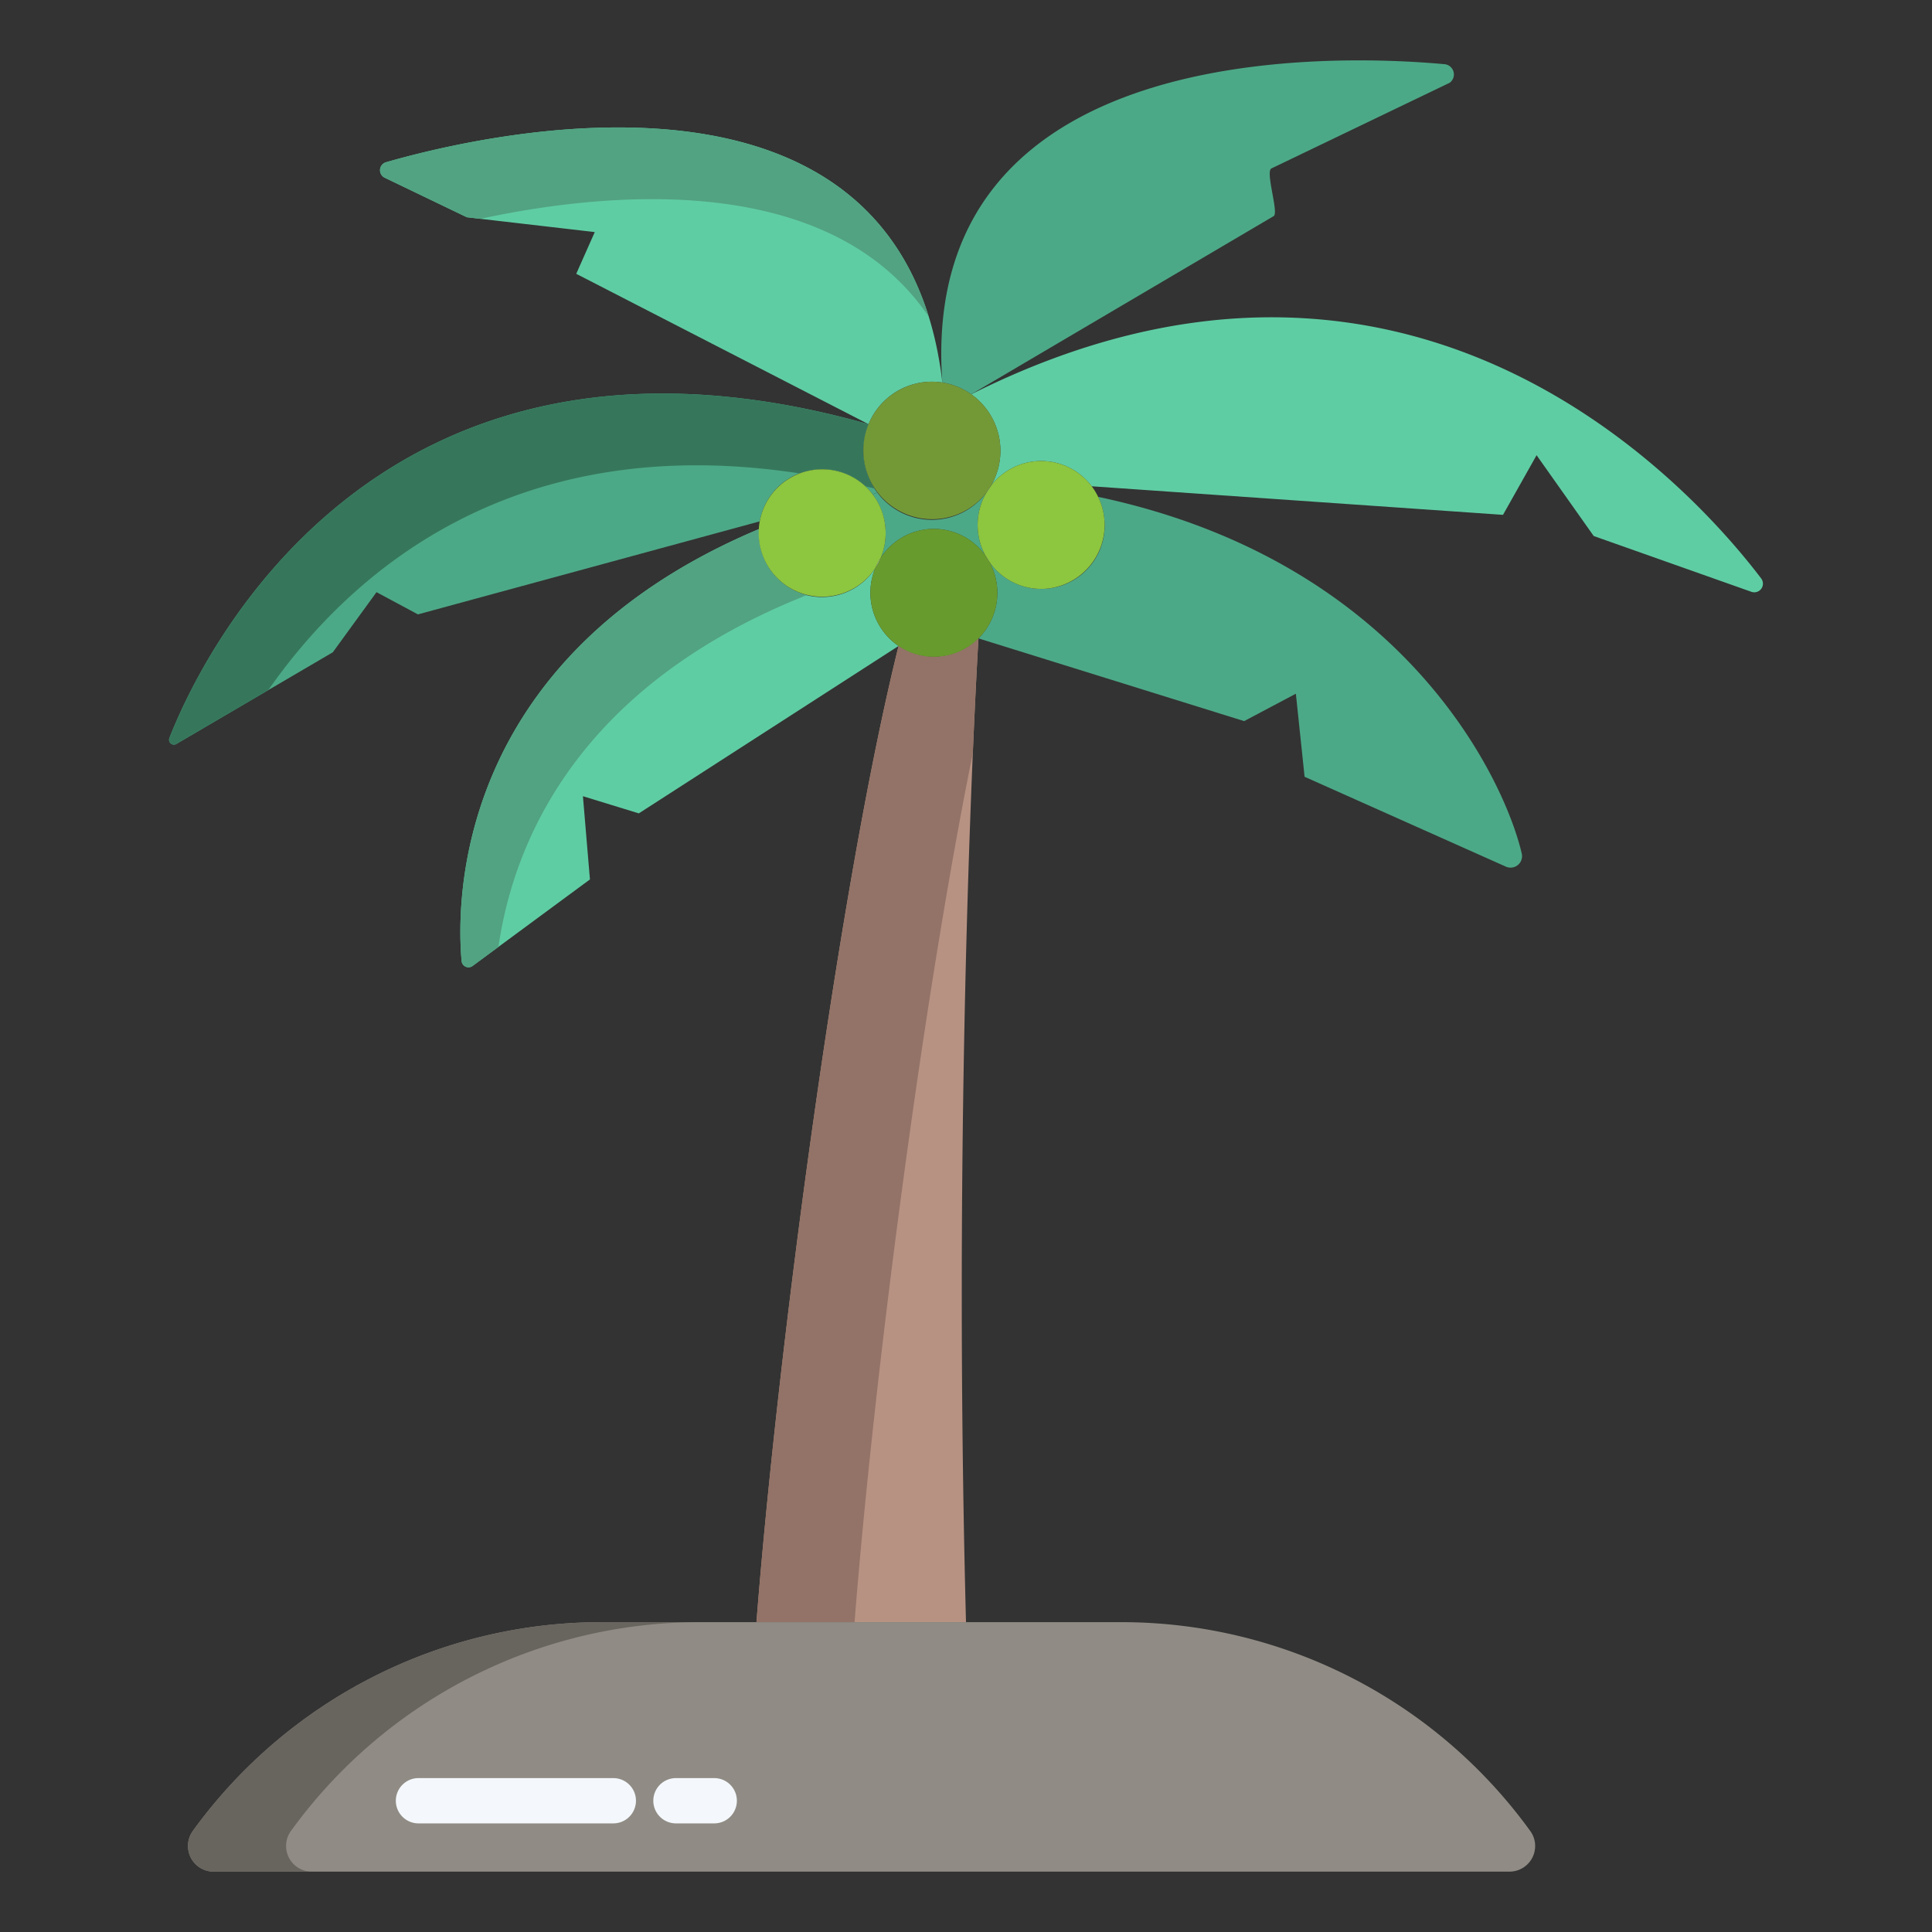 <svg id="Layer_1" height="512" viewBox="0 0 512 512" width="512" xmlns="http://www.w3.org/2000/svg" data-name="Layer 1"><rect x="0" y="0" width="512" height="512" fill="#333333" stroke="none"/><path d="m466.72 153.28a2.291 2.291 0 0 1 -2.57 3.56l-41.8-14.79-15.14-21.42-8.9 15.81-109-7.57a16.755 16.755 0 0 0 -26.7-.13 18.371 18.371 0 0 0 -5.22-24.25c116.82-58.52 191.28 25.04 209.33 48.79z" fill="#5fcda4"/><path d="m403.28 226.2a3.043 3.043 0 0 1 -4.2 3.47l-53.35-23.82-2.31-22.01-13.7 7.26-70.41-21.92a17.064 17.064 0 0 0 2.93-20.2 16.8 16.8 0 0 0 30.42-11.46 16.953 16.953 0 0 0 -1.64-5.85c81.58 17.3 107.93 75.75 112.26 94.53z" fill="#4ca987"/><path d="m382.82 17.01a2.736 2.736 0 0 1 1.37 4.92l-47.19 22.68c-1.83.58 1.97 11.82.54 12.66l-80.15 47.22a18.019 18.019 0 0 0 -7.67-3.12l.01-.03c-6.58-91.07 103.94-86.98 133.09-84.33z" fill="#4ca987"/><path d="m261.37 130.6a15.42 15.42 0 0 1 1.24-1.86 16.7 16.7 0 0 1 -1.24 1.86z" fill="#d4e1f4"/><path d="m262.24 148.98a16.244 16.244 0 0 1 -1.09-1.73 16.244 16.244 0 0 1 1.09 1.73z" fill="#d4e1f4"/><path d="m259.31 169.18s-7.12 115.59-3.31 260.71h-55.53c5.71-73.04 22.11-196.21 37.66-258.7a16.748 16.748 0 0 0 21.18-2.01z" fill="#b79283"/><path d="m249.73 101.34-.01.03a17.669 17.669 0 0 0 -4.49-.13 18.12 18.12 0 0 0 -15.05 11.17h-.01l-77.46-39.85 4.91-11.06-33.91-3.93-21.75-10.47a2.2 2.2 0 0 1 .34-4.1c25.9-7.46 136.66-33.78 147.43 58.34z" fill="#5fcda4"/><path d="m245.89 140.24a16.753 16.753 0 0 0 -12.48 7.58 17.091 17.091 0 0 0 -2.18-16.86l1.3-.37a18.091 18.091 0 0 0 28.84.01 17.037 17.037 0 0 0 -.22 16.65 16.739 16.739 0 0 0 -15.26-7.01z" fill="#4ca987"/><path d="m238.13 171.19-68.83 44.36-14.82-4.55 1.86 22.06-31.1 22.93a1.834 1.834 0 0 1 -2.91-1.32c-1.36-15.1-2.22-80.31 78.76-114.44a16.679 16.679 0 0 0 .04 2.64 16.791 16.791 0 0 0 30.84 7.67 17.05 17.05 0 0 0 6.16 20.65z" fill="#5fcda4"/><path d="m232.53 130.59-1.3.37a16.783 16.783 0 0 0 -29.89 7.21h-.01l-90.57 24.65-10.98-5.89-11.58 15.93-41.46 24.3a1.288 1.288 0 0 1 -1.85-1.58c7.8-19.95 54.08-120.14 185.28-83.17h.01a18.406 18.406 0 0 0 2.35 18.18z" fill="#4ca987"/><path d="m233.41 147.82a17.239 17.239 0 0 1 -1.44 2.72 17.239 17.239 0 0 1 1.44-2.72z" fill="#d4e1f4"/><path d="m259.31 169.18a16.748 16.748 0 0 1 -21.18 2.01c-15.55 62.49-31.95 185.66-37.66 258.7h26c4.939-63.175 17.875-163.845 31.341-230.324.824-19.41 1.499-30.386 1.499-30.386z" fill="#937367"/><path d="m405.52 485.21a133.717 133.717 0 0 0 -108.29-55.32h-137.83a133.722 133.722 0 0 0 -108.29 55.32 6.8 6.8 0 0 0 5.49 10.79h343.43a6.8 6.8 0 0 0 6.8-6.82 6.712 6.712 0 0 0 -1.31-3.97z" fill="#908c85"/><path d="m77.11 485.21a133.722 133.722 0 0 1 108.29-55.32h-26a133.722 133.722 0 0 0 -108.29 55.32 6.8 6.8 0 0 0 5.49 10.79h26a6.8 6.8 0 0 1 -5.49-10.79z" fill="#68645e"/><path d="m127.335 57.99c32.185-6.936 92.062-13.369 118.77 25.9-22.08-71.1-119.7-47.839-143.8-40.895a2.2 2.2 0 0 0 -.34 4.1l21.75 10.47z" fill="#52a382"/><path d="m201.13 142.87a16.679 16.679 0 0 1 -.04-2.64c-80.98 34.13-80.12 99.34-78.76 114.44a1.834 1.834 0 0 0 2.91 1.32l6.858-5.056c3.809-26.374 19.577-66.774 77.2-91.366.122-.053 2.029-.848 4.51-1.867a16.922 16.922 0 0 1 -12.678-14.831z" fill="#52a382"/><path d="m211.868 125.454a16.638 16.638 0 0 1 17.467 3.42c.8.189 1.593.378 2.4.577a18.4 18.4 0 0 1 -1.552-17.041h-.01c-131.203-36.97-177.483 63.22-185.283 83.17a1.288 1.288 0 0 0 1.85 1.58l24.36-14.278c21.546-30.825 64.388-69.073 140.768-57.428z" fill="#36775c"/><path d="m289.31 128.87a16.249 16.249 0 0 1 1.71 2.8 16.977 16.977 0 0 1 -13.51 24.32 16.767 16.767 0 0 1 -15.27-7.01 16.244 16.244 0 0 0 -1.09-1.73 17.037 17.037 0 0 1 .22-16.65 16.7 16.7 0 0 0 1.24-1.86 16.755 16.755 0 0 1 26.7.13z" fill="#8dc63f"/><path d="m265.04 117.73a18.282 18.282 0 0 1 -2.43 11.01 15.42 15.42 0 0 0 -1.24 1.86 18.221 18.221 0 1 1 -16.14-29.36 17.669 17.669 0 0 1 4.49.13 18.019 18.019 0 0 1 7.67 3.12 18.261 18.261 0 0 1 7.65 13.24z" fill="#739937"/><path d="m264.23 155.52a17 17 0 0 1 -4.92 13.66 16.748 16.748 0 0 1 -21.18 2.01 17.05 17.05 0 0 1 -6.16-20.65 17.239 17.239 0 0 0 1.44-2.72 16.744 16.744 0 0 1 27.74-.57 16.244 16.244 0 0 0 1.09 1.73 16.875 16.875 0 0 1 1.99 6.54z" fill="#689b2d"/><path d="m234.63 139.68a17.056 17.056 0 0 1 -1.22 8.14 17.239 17.239 0 0 0 -1.44 2.72 16.839 16.839 0 0 1 -30.88-10.31 15.455 15.455 0 0 1 .24-2.06h.01a16.815 16.815 0 0 1 33.29 1.51z" fill="#8dc63f"/><g fill="#f4f8fc"><path d="m189.278 483.215h-10.143a6 6 0 1 1 0-12h10.143a6 6 0 0 1 0 12z"/><path d="m162.538 483.215h-51.638a6 6 0 1 1 0-12h51.636a6 6 0 0 1 0 12z"/></g></svg>